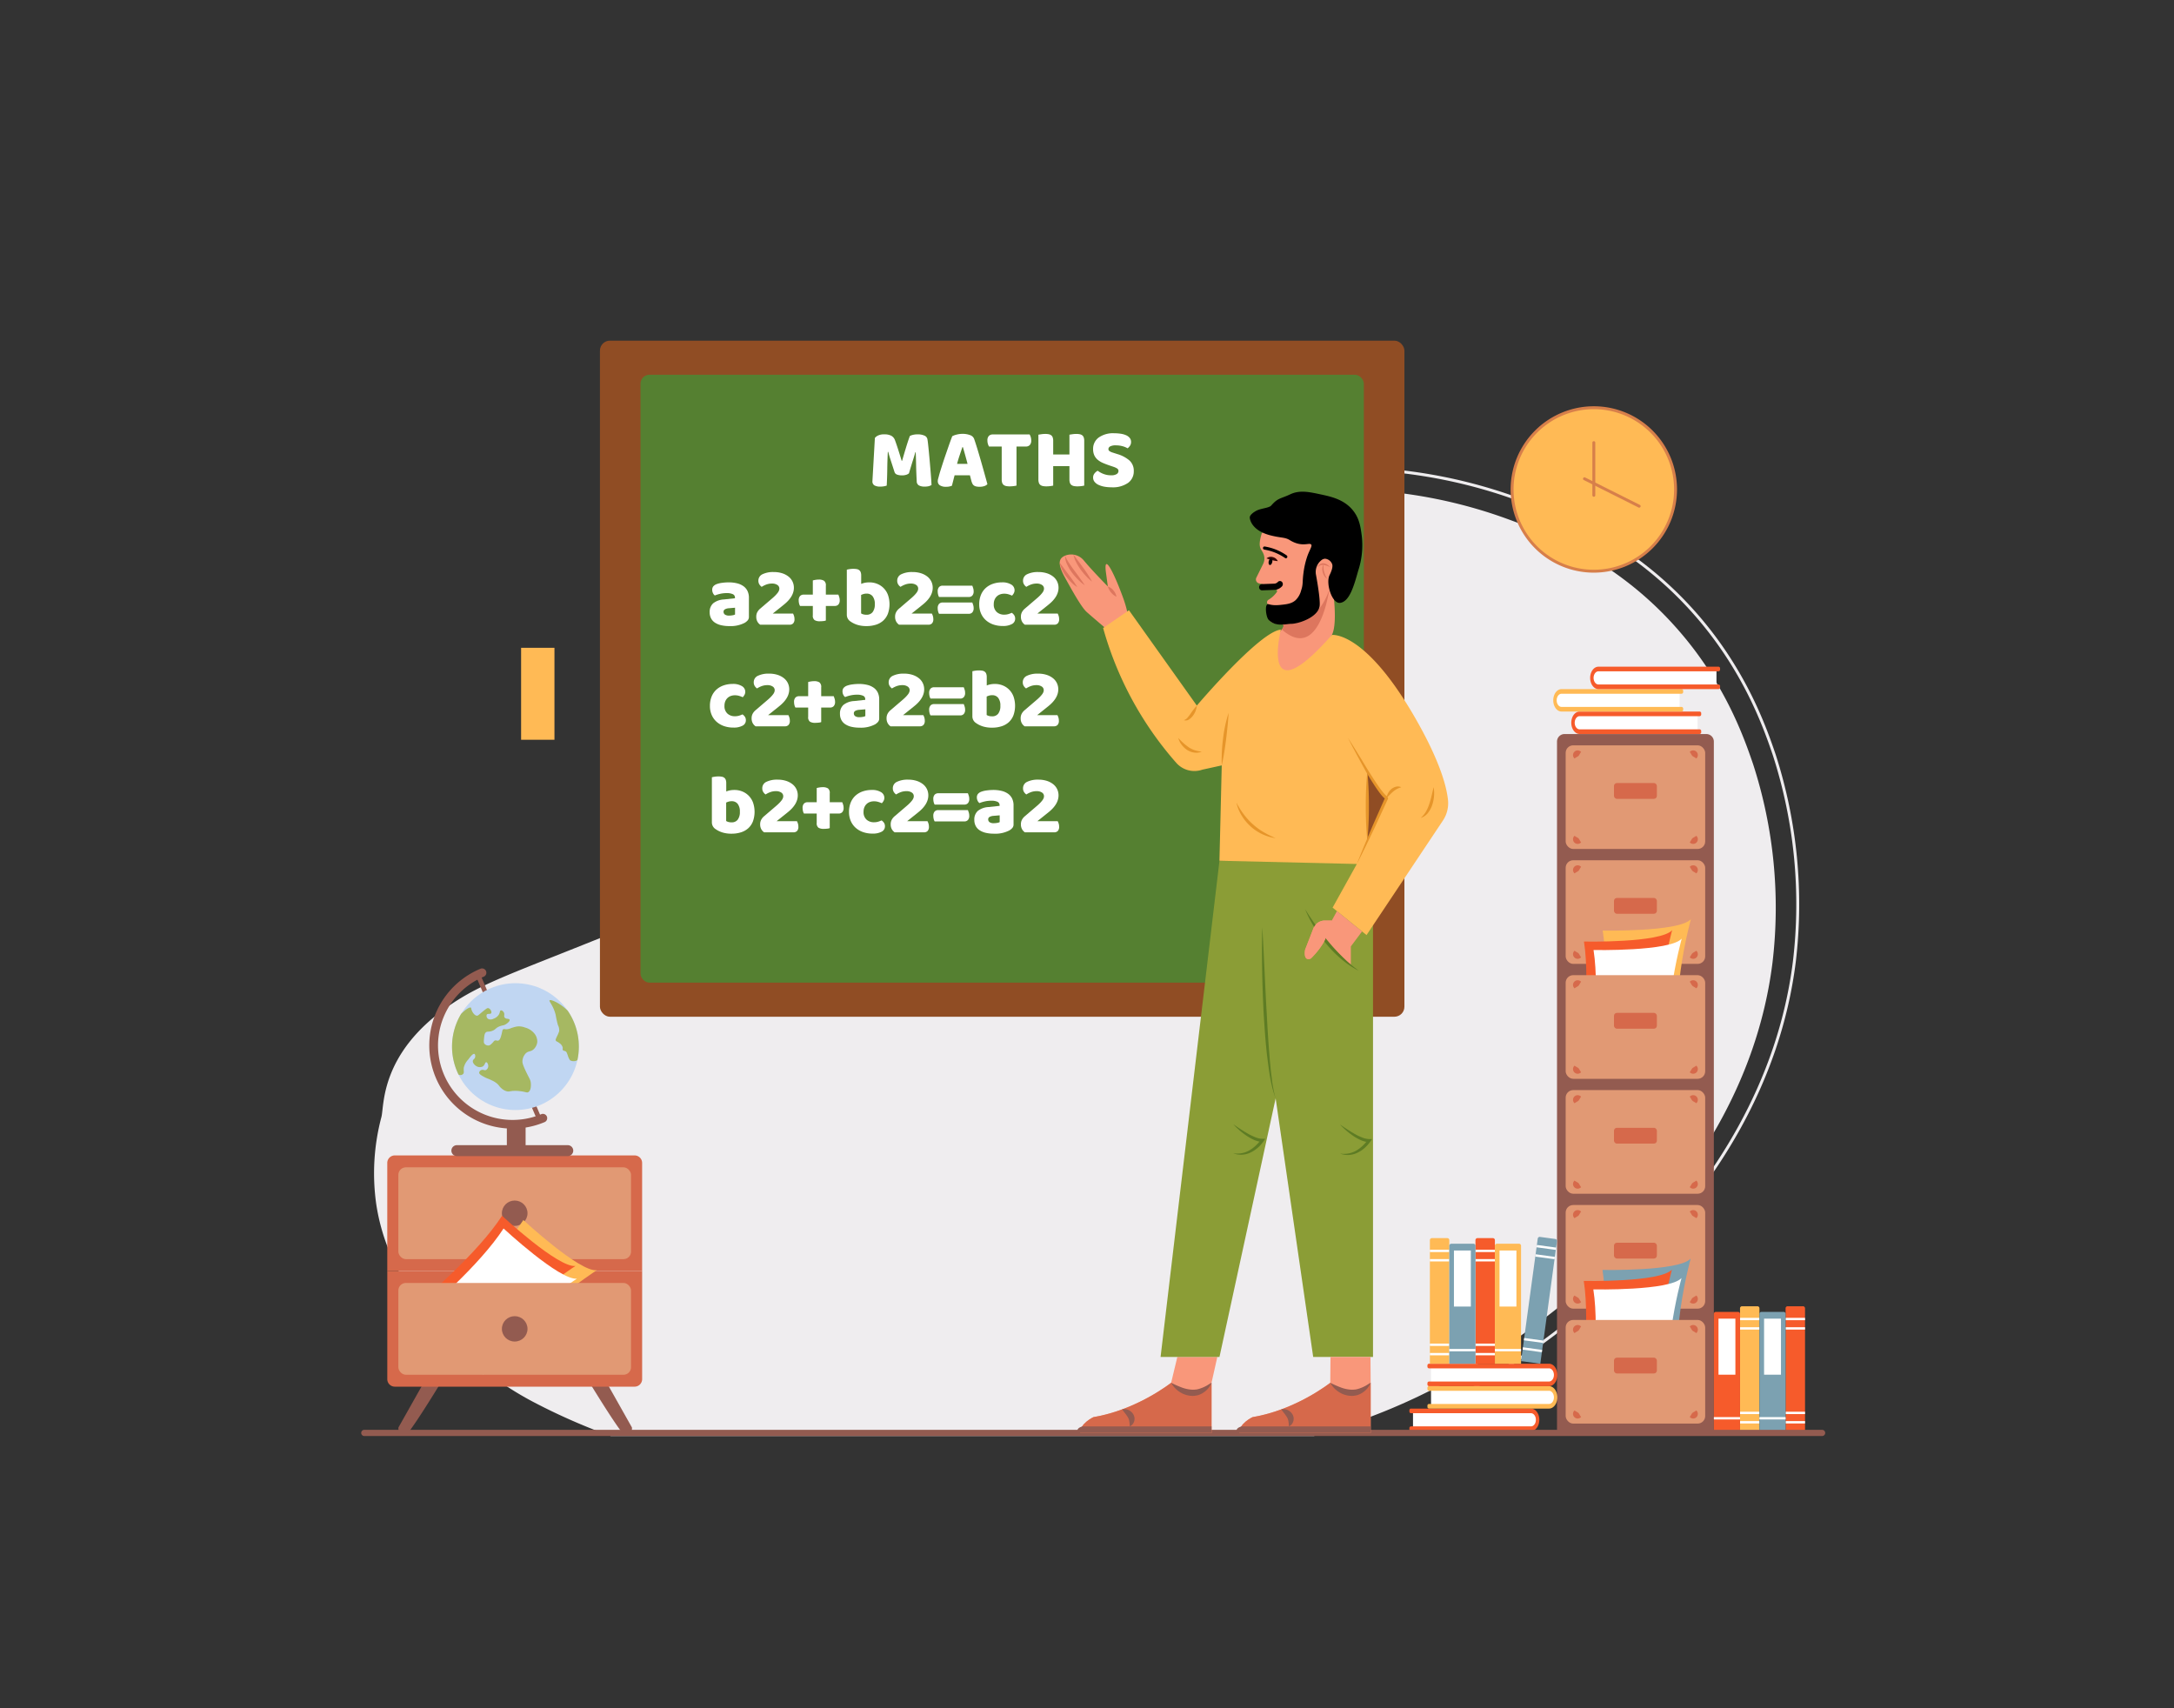 <svg id="Layer_1" data-name="Layer 1" xmlns="http://www.w3.org/2000/svg" viewBox="0 0 700 550"><rect x="0" y="0" width="700" height="550" fill="#333333" stroke="none"/><title>man teaching in a class</title><path d="M423.075,462.351c15.255-4.769,28.942-9.641,45.408-18.888,16.982-9.538,92.422-54.928,102.232-133.484a149.842,149.842,0,0,0-6.252-63.987c-3.032-8.89-9.322-26.746-25.197-44.404-19.433-21.629-41.606-30.013-54.608-34.753a157.567,157.567,0,0,0-61.227-9.097c-11.791.385-32.604,1.249-56.261,11.584-15.433,6.74-25.028,14.429-39.166,25.919-22.399,18.222-25.347,25.807-64.531,63.433-10.758,10.326-19.602,18.466-33.101,26.483-9.36,5.558-16.926,8.665-30.886,14.335-34.312,13.941-44.081,16.763-55.309,24.612-21.836,15.274-20.421,31.931-21.36,35.517a70.527,70.527,0,0,0-1.662,28.135c2.863,18.841,13.011,31.158,19.311,38.612A106.173,106.173,0,0,0,171.353,451.189a197.374,197.374,0,0,0,25.309,11.162Z" fill="#efedef"/><path d="M471.507,449.034l-.459-.818c22.437-12.604,96.409-59.855,106.248-138.691a156.164,156.164,0,0,0-6.49-66.438c-2.796-8.198-9.344-27.397-26.143-46.09-20.582-22.901-44.073-31.467-56.693-36.068a163.435,163.435,0,0,0-63.599-9.453c-11.664.38-33.374,1.085-58.433,12.026l-.375-.859c25.224-11.015,47.886-11.751,58.776-12.104a164.205,164.205,0,0,1,63.952,9.508c12.696,4.631,36.33,13.248,57.068,36.324,16.929,18.835,23.52,38.161,26.334,46.414a157.16,157.16,0,0,1,6.533,66.857C568.334,388.913,494.041,436.376,471.507,449.034Z" fill="#efedef"/><path d="M501.337,238.759V462.126H551.836V238.759a2.423,2.423,0,0,0-2.423-2.423H503.76A2.423,2.423,0,0,0,501.337,238.759Z" fill="#935b50"/><rect x="504.124" y="276.972" width="44.925" height="33.367" rx="2.423" fill="#e19974"/><rect x="504.124" y="239.971" width="44.925" height="33.367" rx="2.423" fill="#e19974"/><path d="M546.195,269.103a1.497,1.497,0,1,1-2.115,2.115c.533-.766.599-1.058.832-1.283C545.14,269.704,545.434,269.636,546.195,269.103Z" fill="#d6694b"/><path d="M544.08,242.09a1.497,1.497,0,1,1,2.115,2.115c-.766-.533-1.058-.598-1.283-.832C544.681,243.146,544.613,242.852,544.08,242.09Z" fill="#d6694b"/><path d="M506.978,244.206a1.497,1.497,0,1,1,2.115-2.115c-.533.766-.599,1.058-.832,1.283C508.033,243.604,507.739,243.673,506.978,244.206Z" fill="#d6694b"/><path d="M509.093,271.218a1.497,1.497,0,1,1-2.115-2.115c.766.533,1.058.599,1.283.832C508.492,270.162,508.56,270.457,509.093,271.218Z" fill="#d6694b"/><path d="M546.195,306.104a1.497,1.497,0,1,1-2.115,2.115c.533-.766.599-1.058.832-1.283C545.14,306.706,545.434,306.638,546.195,306.104Z" fill="#d6694b"/><path d="M544.08,279.092a1.497,1.497,0,1,1,2.115,2.115c-.766-.533-1.058-.599-1.283-.832C544.681,280.148,544.613,279.853,544.08,279.092Z" fill="#d6694b"/><path d="M506.978,281.207a1.497,1.497,0,1,1,2.115-2.115c-.533.766-.599,1.058-.832,1.283C508.033,280.606,507.739,280.674,506.978,281.207Z" fill="#d6694b"/><path d="M509.093,308.22a1.497,1.497,0,1,1-2.115-2.115c.766.533,1.058.599,1.283.832C508.492,307.164,508.56,307.458,509.093,308.22Z" fill="#d6694b"/><rect x="504.124" y="350.976" width="44.925" height="33.367" rx="2.423" fill="#e19974"/><rect x="504.124" y="387.977" width="44.925" height="33.367" rx="2.423" fill="#e19974"/><rect x="519.681" y="252.111" width="13.812" height="5.089" rx="0.939" fill="#d6694b"/><rect x="519.681" y="363.115" width="13.812" height="5.089" rx="0.939" fill="#d6694b"/><rect x="519.681" y="400.117" width="13.812" height="5.089" rx="0.939" fill="#d6694b"/><rect x="519.681" y="289.112" width="13.812" height="5.089" rx="0.939" fill="#d6694b"/><path d="M546.195,380.107a1.497,1.497,0,1,1-2.115,2.115c.533-.766.599-1.058.832-1.283C545.14,380.709,545.434,380.641,546.195,380.107Z" fill="#d6694b"/><path d="M544.08,353.095a1.497,1.497,0,1,1,2.115,2.115c-.766-.533-1.058-.599-1.283-.832C544.681,354.151,544.613,353.856,544.08,353.095Z" fill="#d6694b"/><path d="M506.978,355.21a1.497,1.497,0,1,1,2.115-2.115c-.533.766-.599,1.058-.832,1.283C508.033,354.609,507.739,354.677,506.978,355.21Z" fill="#d6694b"/><path d="M509.093,382.223a1.497,1.497,0,1,1-2.115-2.115c.766.533,1.058.599,1.283.832C508.492,381.167,508.56,381.461,509.093,382.223Z" fill="#d6694b"/><path d="M546.195,417.109a1.497,1.497,0,1,1-2.115,2.115c.533-.766.599-1.058.832-1.283C545.14,417.71,545.434,417.642,546.195,417.109Z" fill="#d6694b"/><path d="M544.08,390.096a1.497,1.497,0,1,1,2.115,2.115c-.766-.533-1.058-.599-1.283-.832C544.681,391.152,544.613,390.858,544.08,390.096Z" fill="#d6694b"/><path d="M506.978,392.212a1.497,1.497,0,1,1,2.115-2.115c-.533.766-.599,1.058-.832,1.283C508.033,391.611,507.739,391.679,506.978,392.212Z" fill="#d6694b"/><path d="M509.093,419.224a1.497,1.497,0,1,1-2.115-2.115c.766.533,1.058.599,1.283.832C508.492,418.169,508.56,418.463,509.093,419.224Z" fill="#d6694b"/><path d="M515.988,408.879s24.65.5,28.394-3.665c0,0-8.072,28.921-1.978,43.11l-27.416-2.895S518.194,423.031,515.988,408.879Z" fill="#7ca1b1"/><path d="M509.952,412.422s24.65.5,28.394-3.665c0,0-8.072,28.921-1.978,43.11l-27.416-2.895S512.159,426.574,509.952,412.422Z" fill="#f65b2b"/><path d="M513.036,415.145s24.65.5,28.394-3.665c0,0-8.072,28.921-1.978,43.11l-27.416-2.895S515.242,429.296,513.036,415.145Z" fill="#fff"/><path d="M516.054,299.608s24.65.5,28.394-3.665c0,0-8.072,28.921-1.978,43.11l-27.416-2.895S518.26,313.759,516.054,299.608Z" fill="#ffba55"/><path d="M510.018,303.151s24.65.5,28.394-3.665c0,0-8.072,28.921-1.978,43.11L509.018,339.7S512.224,317.302,510.018,303.151Z" fill="#f65b2b"/><path d="M513.101,305.873s24.65.5,28.394-3.665c0,0-8.072,28.921-1.978,43.11l-27.416-2.895S515.307,320.025,513.101,305.873Z" fill="#fff"/><rect x="504.124" y="424.979" width="44.925" height="33.367" rx="2.423" fill="#e19974"/><rect x="519.681" y="437.119" width="13.812" height="5.089" rx="0.939" fill="#d6694b"/><path d="M546.195,454.111a1.497,1.497,0,1,1-2.115,2.115c.533-.766.599-1.058.832-1.283C545.14,454.712,545.434,454.644,546.195,454.111Z" fill="#d6694b"/><path d="M544.08,427.098a1.497,1.497,0,1,1,2.115,2.115c-.766-.533-1.058-.599-1.283-.832C544.681,428.154,544.613,427.859,544.08,427.098Z" fill="#d6694b"/><path d="M506.978,429.213a1.497,1.497,0,1,1,2.115-2.115c-.533.766-.599,1.058-.832,1.283C508.033,428.612,507.739,428.68,506.978,429.213Z" fill="#d6694b"/><path d="M509.093,456.226a1.497,1.497,0,1,1-2.115-2.115c.766.533,1.058.599,1.283.832C508.492,455.17,508.56,455.465,509.093,456.226Z" fill="#d6694b"/><rect x="504.124" y="313.974" width="44.925" height="33.367" rx="2.423" fill="#e19974"/><rect x="519.681" y="326.114" width="13.812" height="5.089" rx="0.939" fill="#d6694b"/><path d="M546.195,343.106a1.497,1.497,0,1,1-2.115,2.115c.533-.766.599-1.058.832-1.283C545.14,343.707,545.434,343.639,546.195,343.106Z" fill="#d6694b"/><path d="M544.08,316.093a1.497,1.497,0,1,1,2.115,2.115c-.766-.533-1.058-.599-1.283-.832C544.681,317.149,544.613,316.855,544.08,316.093Z" fill="#d6694b"/><path d="M506.978,318.209a1.497,1.497,0,1,1,2.115-2.115c-.533.766-.599,1.058-.832,1.283C508.033,317.608,507.739,317.676,506.978,318.209Z" fill="#d6694b"/><path d="M509.093,345.221a1.497,1.497,0,1,1-2.115-2.115c.766.533,1.058.599,1.283.832C508.492,344.165,508.56,344.46,509.093,345.221Z" fill="#d6694b"/><rect x="193.173" y="109.678" width="259.028" height="217.674" rx="3.214" fill="#904d24"/><rect x="206.234" y="120.654" width="232.906" height="195.722" rx="2.89" fill="#558031"/><path d="M234.606,187.502a11.166,11.166,0,0,1,2.682.3,6,6,0,0,1,2.069.912,4.114,4.114,0,0,1,1.32,1.551,4.97,4.97,0,0,1,.463,2.22v6.098a1.691,1.691,0,0,1-.395,1.157,3.971,3.971,0,0,1-.939.776,9.732,9.732,0,0,1-4.982,1.062,11.375,11.375,0,0,1-2.6-.272,6.134,6.134,0,0,1-1.988-.817,3.736,3.736,0,0,1-1.279-1.388,4.112,4.112,0,0,1-.449-1.96,3.687,3.687,0,0,1,1.116-2.886,6.022,6.022,0,0,1,3.458-1.252l3.566-.381v-.191a1.167,1.167,0,0,0-.694-1.129,4.681,4.681,0,0,0-2.001-.34,9.281,9.281,0,0,0-2.015.217,10.812,10.812,0,0,0-1.769.545,1.886,1.886,0,0,1-.599-.748,2.372,2.372,0,0,1-.245-1.049,1.747,1.747,0,0,1,.34-1.129,2.635,2.635,0,0,1,1.048-.721,8.16,8.16,0,0,1,1.865-.435A16.187,16.187,0,0,1,234.606,187.502Zm.218,10.7a6.137,6.137,0,0,0,1.021-.095,2.485,2.485,0,0,0,.831-.259V195.669l-1.961.163a3.018,3.018,0,0,0-1.252.327.88.88,0,0,0-.49.817,1.084,1.084,0,0,0,.422.885A2.312,2.312,0,0,0,234.823,198.201Z" fill="#fff"/><path d="M249.116,184.18a8.783,8.783,0,0,1,2.75.395,6.411,6.411,0,0,1,2.042,1.075,4.531,4.531,0,0,1,1.28,1.606,4.613,4.613,0,0,1,.435,1.988q0,2.859-3.239,5.445l-3.567,2.858h6.534a4.514,4.514,0,0,1,.313.763,3.264,3.264,0,0,1,.15,1.007,1.896,1.896,0,0,1-.435,1.403,1.574,1.574,0,0,1-1.144.422h-9.447a2.899,2.899,0,0,1-.939-1.048,3.173,3.173,0,0,1-.34-1.511,3.007,3.007,0,0,1,.381-1.566,3.885,3.885,0,0,1,.844-1.021l3.757-3.212q.708-.598,1.171-1.075a9.12,9.12,0,0,0,.749-.857,2.93,2.93,0,0,0,.408-.708,1.775,1.775,0,0,0,.123-.626,1.362,1.362,0,0,0-.667-1.198,2.957,2.957,0,0,0-1.647-.435,5.25,5.25,0,0,0-1.946.34,7.769,7.769,0,0,0-1.429.722,2.711,2.711,0,0,1-.762-.817,2.146,2.146,0,0,1-.299-1.143,2.246,2.246,0,0,1,1.334-2.109A7.829,7.829,0,0,1,249.116,184.18Z" fill="#fff"/><path d="M265.913,199.78a2.697,2.697,0,0,1-.803.177,9.693,9.693,0,0,1-1.13.068,3.153,3.153,0,0,1-1.688-.367,1.749,1.749,0,0,1-.572-1.566V195.097h-4.111a2.681,2.681,0,0,1-.313-.789,4.025,4.025,0,0,1-.122-.98,1.996,1.996,0,0,1,.435-1.429,1.557,1.557,0,0,1,1.171-.449h2.94v-4.574a7.833,7.833,0,0,1,.831-.177,6.566,6.566,0,0,1,1.102-.095,3.072,3.072,0,0,1,1.674.381,1.802,1.802,0,0,1,.585,1.606v2.858h4.029q.135.327.286.803a3.31,3.31,0,0,1,.15.994,1.954,1.954,0,0,1-.435,1.403,1.524,1.524,0,0,1-1.144.448h-2.886Z" fill="#fff"/><path d="M272.664,183.418a7.387,7.387,0,0,1,.871-.177,7.808,7.808,0,0,1,1.225-.095,6.443,6.443,0,0,1,1.075.082,1.829,1.829,0,0,1,.803.326,1.477,1.477,0,0,1,.49.667,3.102,3.102,0,0,1,.164,1.103v2.668a6.595,6.595,0,0,1,1.293-.381,7.736,7.736,0,0,1,1.348-.109,6.69,6.69,0,0,1,2.478.463,6.148,6.148,0,0,1,2.069,1.348,6.265,6.265,0,0,1,1.416,2.192,9.172,9.172,0,0,1-.014,6.111,5.886,5.886,0,0,1-1.484,2.192,6.292,6.292,0,0,1-2.328,1.32,9.724,9.724,0,0,1-3.035.449,9.617,9.617,0,0,1-3.049-.422,8.002,8.002,0,0,1-2.124-1.048,2.562,2.562,0,0,1-1.198-2.178Zm6.371,14.511a2.362,2.362,0,0,0,1.946-.858,3.974,3.974,0,0,0,.694-2.545,3.918,3.918,0,0,0-.708-2.56,2.361,2.361,0,0,0-1.906-.843,3.567,3.567,0,0,0-.939.109,5.437,5.437,0,0,0-.858.326v5.935a2.804,2.804,0,0,0,.722.313A3.821,3.821,0,0,0,279.035,197.929Z" fill="#fff"/><path d="M293.817,184.18a8.783,8.783,0,0,1,2.75.395,6.411,6.411,0,0,1,2.042,1.075,4.531,4.531,0,0,1,1.28,1.606,4.613,4.613,0,0,1,.435,1.988q0,2.859-3.239,5.445l-3.567,2.858h6.534a4.514,4.514,0,0,1,.313.763,3.264,3.264,0,0,1,.15,1.007,1.896,1.896,0,0,1-.435,1.403,1.574,1.574,0,0,1-1.144.422h-9.447a2.899,2.899,0,0,1-.939-1.048,3.173,3.173,0,0,1-.34-1.511,3.007,3.007,0,0,1,.381-1.566,3.885,3.885,0,0,1,.844-1.021l3.757-3.212q.708-.598,1.171-1.075a9.12,9.12,0,0,0,.749-.857,2.93,2.93,0,0,0,.408-.708,1.775,1.775,0,0,0,.123-.626,1.362,1.362,0,0,0-.667-1.198,2.957,2.957,0,0,0-1.647-.435,5.25,5.25,0,0,0-1.946.34,7.769,7.769,0,0,0-1.429.722,2.711,2.711,0,0,1-.762-.817,2.146,2.146,0,0,1-.299-1.143,2.246,2.246,0,0,1,1.334-2.109A7.829,7.829,0,0,1,293.817,184.18Z" fill="#fff"/><path d="M302.366,192.212a2.689,2.689,0,0,1-.313-.789,4.038,4.038,0,0,1-.122-.981,1.996,1.996,0,0,1,.435-1.429,1.557,1.557,0,0,1,1.171-.449H313.065q.136.327.286.803a3.299,3.299,0,0,1,.15.994,1.953,1.953,0,0,1-.435,1.403,1.523,1.523,0,0,1-1.144.449Zm0,5.417a2.679,2.679,0,0,1-.313-.789,4.031,4.031,0,0,1-.122-.98,1.994,1.994,0,0,1,.435-1.429,1.554,1.554,0,0,1,1.171-.449H313.065q.136.327.286.803a3.295,3.295,0,0,1,.15.994,1.951,1.951,0,0,1-.435,1.402,1.52,1.52,0,0,1-1.144.449Z" fill="#fff"/><path d="M323.329,191.15a3.839,3.839,0,0,0-1.293.217,3.006,3.006,0,0,0-1.062.64,3.132,3.132,0,0,0-.722,1.048,3.667,3.667,0,0,0-.272,1.47,3.182,3.182,0,0,0,.966,2.532,3.457,3.457,0,0,0,2.355.843,4.679,4.679,0,0,0,1.416-.191,8.577,8.577,0,0,0,1.062-.408,2.82,2.82,0,0,1,.817.831,2.037,2.037,0,0,1,.272,1.075,1.904,1.904,0,0,1-1.062,1.728,5.904,5.904,0,0,1-2.94.612,9.06,9.06,0,0,1-3.104-.503,7.009,7.009,0,0,1-2.382-1.415,6.257,6.257,0,0,1-1.538-2.192,7.149,7.149,0,0,1-.545-2.831,7.833,7.833,0,0,1,.585-3.145,6.08,6.08,0,0,1,1.593-2.219,6.74,6.74,0,0,1,2.328-1.307,8.867,8.867,0,0,1,2.79-.435,5.437,5.437,0,0,1,3.022.708,2.121,2.121,0,0,1,1.062,1.824,1.982,1.982,0,0,1-.245.966,3.373,3.373,0,0,1-.572.777,8.831,8.831,0,0,0-1.116-.423A4.737,4.737,0,0,0,323.329,191.15Z" fill="#fff"/><path d="M334.327,184.18a8.783,8.783,0,0,1,2.75.395,6.411,6.411,0,0,1,2.042,1.075,4.531,4.531,0,0,1,1.28,1.606,4.613,4.613,0,0,1,.435,1.988q0,2.859-3.239,5.445l-3.567,2.858h6.534a4.515,4.515,0,0,1,.313.763,3.264,3.264,0,0,1,.15,1.007,1.896,1.896,0,0,1-.435,1.403,1.574,1.574,0,0,1-1.144.422h-9.447a2.899,2.899,0,0,1-.939-1.048,3.173,3.173,0,0,1-.34-1.511,3.007,3.007,0,0,1,.381-1.566,3.885,3.885,0,0,1,.844-1.021l3.757-3.212q.708-.598,1.171-1.075a9.12,9.12,0,0,0,.749-.857,2.93,2.93,0,0,0,.408-.708,1.775,1.775,0,0,0,.123-.626,1.362,1.362,0,0,0-.667-1.198,2.957,2.957,0,0,0-1.647-.435,5.25,5.25,0,0,0-1.946.34,7.769,7.769,0,0,0-1.429.722,2.711,2.711,0,0,1-.762-.817,2.146,2.146,0,0,1-.299-1.143,2.246,2.246,0,0,1,1.334-2.109A7.829,7.829,0,0,1,334.327,184.18Z" fill="#fff"/><path d="M236.62,223.857a3.839,3.839,0,0,0-1.293.217,3.006,3.006,0,0,0-1.062.64,3.132,3.132,0,0,0-.721,1.048,3.667,3.667,0,0,0-.272,1.47,3.182,3.182,0,0,0,.966,2.532,3.457,3.457,0,0,0,2.355.843,4.679,4.679,0,0,0,1.416-.191,8.578,8.578,0,0,0,1.062-.408,2.82,2.82,0,0,1,.817.831,2.037,2.037,0,0,1,.272,1.075,1.904,1.904,0,0,1-1.062,1.728,5.904,5.904,0,0,1-2.94.612,9.06,9.06,0,0,1-3.104-.503,7.009,7.009,0,0,1-2.382-1.415,6.256,6.256,0,0,1-1.538-2.192,7.149,7.149,0,0,1-.545-2.831,7.833,7.833,0,0,1,.585-3.145,6.08,6.08,0,0,1,1.593-2.219,6.74,6.74,0,0,1,2.328-1.307,8.867,8.867,0,0,1,2.79-.435,5.437,5.437,0,0,1,3.022.708,2.121,2.121,0,0,1,1.062,1.824,1.982,1.982,0,0,1-.245.966,3.372,3.372,0,0,1-.572.777,8.83,8.83,0,0,0-1.116-.423A4.737,4.737,0,0,0,236.62,223.857Z" fill="#fff"/><path d="M247.619,216.887a8.783,8.783,0,0,1,2.75.395,6.411,6.411,0,0,1,2.042,1.075A4.531,4.531,0,0,1,253.69,219.963a4.613,4.613,0,0,1,.435,1.988q0,2.859-3.239,5.445l-3.567,2.858h6.534a4.514,4.514,0,0,1,.313.763,3.264,3.264,0,0,1,.15,1.007,1.896,1.896,0,0,1-.435,1.403,1.574,1.574,0,0,1-1.144.422h-9.447a2.899,2.899,0,0,1-.939-1.048,3.173,3.173,0,0,1-.34-1.511,3.007,3.007,0,0,1,.381-1.566,3.885,3.885,0,0,1,.844-1.021l3.757-3.212q.708-.598,1.171-1.075a9.119,9.119,0,0,0,.749-.857,2.93,2.93,0,0,0,.408-.708,1.775,1.775,0,0,0,.123-.626,1.362,1.362,0,0,0-.667-1.198,2.957,2.957,0,0,0-1.647-.435,5.25,5.25,0,0,0-1.946.34,7.769,7.769,0,0,0-1.429.722,2.711,2.711,0,0,1-.762-.817,2.146,2.146,0,0,1-.299-1.143,2.246,2.246,0,0,1,1.334-2.109A7.829,7.829,0,0,1,247.619,216.887Z" fill="#fff"/><path d="M264.416,232.486a2.697,2.697,0,0,1-.803.177,9.693,9.693,0,0,1-1.13.068,3.153,3.153,0,0,1-1.688-.367,1.749,1.749,0,0,1-.572-1.566V227.804h-4.111a2.68,2.68,0,0,1-.313-.789,4.025,4.025,0,0,1-.122-.98,1.996,1.996,0,0,1,.435-1.429,1.557,1.557,0,0,1,1.171-.449h2.94V219.582a7.833,7.833,0,0,1,.831-.177,6.566,6.566,0,0,1,1.102-.095,3.072,3.072,0,0,1,1.674.381,1.802,1.802,0,0,1,.585,1.606v2.858h4.029q.135.327.286.803a3.309,3.309,0,0,1,.15.994,1.954,1.954,0,0,1-.435,1.403,1.524,1.524,0,0,1-1.144.448h-2.886Z" fill="#fff"/><path d="M276.558,220.208a11.166,11.166,0,0,1,2.682.3,6,6,0,0,1,2.069.912,4.114,4.114,0,0,1,1.32,1.551,4.97,4.97,0,0,1,.463,2.219v6.098a1.691,1.691,0,0,1-.395,1.157,3.971,3.971,0,0,1-.939.776,9.732,9.732,0,0,1-4.982,1.062,11.375,11.375,0,0,1-2.6-.272,6.134,6.134,0,0,1-1.988-.817,3.736,3.736,0,0,1-1.279-1.388,4.112,4.112,0,0,1-.449-1.96,3.687,3.687,0,0,1,1.116-2.886,6.022,6.022,0,0,1,3.458-1.252l3.566-.381v-.191a1.167,1.167,0,0,0-.694-1.129,4.681,4.681,0,0,0-2.001-.34,9.281,9.281,0,0,0-2.015.217,10.811,10.811,0,0,0-1.769.545,1.886,1.886,0,0,1-.599-.748,2.372,2.372,0,0,1-.245-1.049,1.747,1.747,0,0,1,.34-1.129,2.635,2.635,0,0,1,1.048-.721,8.16,8.16,0,0,1,1.865-.435A16.187,16.187,0,0,1,276.558,220.208Zm.218,10.7a6.137,6.137,0,0,0,1.021-.095,2.485,2.485,0,0,0,.831-.259v-2.178l-1.961.163a3.018,3.018,0,0,0-1.252.327.88.88,0,0,0-.49.817,1.084,1.084,0,0,0,.422.885A2.312,2.312,0,0,0,276.776,230.908Z" fill="#fff"/><path d="M291.068,216.887a8.783,8.783,0,0,1,2.75.395,6.411,6.411,0,0,1,2.042,1.075,4.531,4.531,0,0,1,1.28,1.606,4.613,4.613,0,0,1,.435,1.988q0,2.859-3.239,5.445l-3.567,2.858h6.534a4.514,4.514,0,0,1,.313.763,3.264,3.264,0,0,1,.15,1.007,1.896,1.896,0,0,1-.435,1.403,1.574,1.574,0,0,1-1.144.422h-9.447a2.899,2.899,0,0,1-.939-1.048,3.173,3.173,0,0,1-.34-1.511,3.007,3.007,0,0,1,.381-1.566,3.885,3.885,0,0,1,.844-1.021l3.757-3.212q.708-.598,1.171-1.075a9.119,9.119,0,0,0,.749-.857,2.93,2.93,0,0,0,.408-.708,1.774,1.774,0,0,0,.123-.626,1.362,1.362,0,0,0-.667-1.198,2.957,2.957,0,0,0-1.647-.435,5.25,5.25,0,0,0-1.946.34,7.769,7.769,0,0,0-1.429.722,2.711,2.711,0,0,1-.762-.817,2.146,2.146,0,0,1-.299-1.143,2.246,2.246,0,0,1,1.334-2.109A7.829,7.829,0,0,1,291.068,216.887Z" fill="#fff"/><path d="M299.616,224.919a2.689,2.689,0,0,1-.313-.789,4.038,4.038,0,0,1-.122-.981,1.996,1.996,0,0,1,.435-1.429,1.557,1.557,0,0,1,1.171-.449h9.528q.136.327.286.803a3.299,3.299,0,0,1,.15.994,1.953,1.953,0,0,1-.435,1.403,1.524,1.524,0,0,1-1.144.449Zm0,5.417a2.679,2.679,0,0,1-.313-.789,4.031,4.031,0,0,1-.122-.98,1.994,1.994,0,0,1,.435-1.429,1.554,1.554,0,0,1,1.171-.449h9.528q.136.327.286.803a3.295,3.295,0,0,1,.15.994,1.951,1.951,0,0,1-.435,1.402,1.52,1.52,0,0,1-1.144.449Z" fill="#fff"/><path d="M313.092,216.125a7.387,7.387,0,0,1,.871-.177,7.808,7.808,0,0,1,1.225-.095,6.443,6.443,0,0,1,1.075.082,1.829,1.829,0,0,1,.803.326,1.477,1.477,0,0,1,.49.667,3.103,3.103,0,0,1,.164,1.103v2.668a6.596,6.596,0,0,1,1.293-.381,7.736,7.736,0,0,1,1.348-.109,6.69,6.69,0,0,1,2.478.463,6.148,6.148,0,0,1,2.069,1.348,6.265,6.265,0,0,1,1.416,2.192A9.172,9.172,0,0,1,326.31,230.322a5.887,5.887,0,0,1-1.484,2.192,6.292,6.292,0,0,1-2.328,1.32,9.724,9.724,0,0,1-3.035.449,9.617,9.617,0,0,1-3.049-.422,8.002,8.002,0,0,1-2.124-1.048,2.562,2.562,0,0,1-1.198-2.178Zm6.371,14.511a2.362,2.362,0,0,0,1.946-.858,3.974,3.974,0,0,0,.694-2.545,3.918,3.918,0,0,0-.708-2.56,2.361,2.361,0,0,0-1.906-.843,3.567,3.567,0,0,0-.939.109,5.437,5.437,0,0,0-.858.326V230.2a2.804,2.804,0,0,0,.721.313A3.821,3.821,0,0,0,319.463,230.636Z" fill="#fff"/><path d="M334.246,216.887a8.783,8.783,0,0,1,2.75.395,6.411,6.411,0,0,1,2.042,1.075,4.531,4.531,0,0,1,1.28,1.606,4.613,4.613,0,0,1,.435,1.988q0,2.859-3.239,5.445l-3.567,2.858H340.48a4.514,4.514,0,0,1,.313.763,3.264,3.264,0,0,1,.15,1.007,1.896,1.896,0,0,1-.435,1.403,1.574,1.574,0,0,1-1.144.422H329.917a2.899,2.899,0,0,1-.939-1.048,3.173,3.173,0,0,1-.34-1.511,3.007,3.007,0,0,1,.381-1.566,3.885,3.885,0,0,1,.844-1.021l3.757-3.212q.708-.598,1.171-1.075a9.119,9.119,0,0,0,.749-.857,2.93,2.93,0,0,0,.408-.708,1.775,1.775,0,0,0,.123-.626,1.362,1.362,0,0,0-.667-1.198,2.957,2.957,0,0,0-1.647-.435,5.25,5.25,0,0,0-1.946.34,7.769,7.769,0,0,0-1.429.722,2.711,2.711,0,0,1-.762-.817,2.146,2.146,0,0,1-.299-1.143,2.246,2.246,0,0,1,1.334-2.109A7.829,7.829,0,0,1,334.246,216.887Z" fill="#fff"/><path d="M229.215,250.259a7.387,7.387,0,0,1,.871-.177,7.808,7.808,0,0,1,1.225-.095,6.443,6.443,0,0,1,1.075.082,1.829,1.829,0,0,1,.803.326,1.477,1.477,0,0,1,.49.667,3.103,3.103,0,0,1,.164,1.103v2.668a6.596,6.596,0,0,1,1.293-.381,7.736,7.736,0,0,1,1.348-.109,6.69,6.69,0,0,1,2.478.463,6.148,6.148,0,0,1,2.069,1.348,6.265,6.265,0,0,1,1.416,2.192,9.172,9.172,0,0,1-.014,6.111,5.886,5.886,0,0,1-1.484,2.192,6.292,6.292,0,0,1-2.328,1.32,9.724,9.724,0,0,1-3.035.449,9.617,9.617,0,0,1-3.049-.422,8.002,8.002,0,0,1-2.124-1.048,2.562,2.562,0,0,1-1.198-2.178Zm6.371,14.511a2.362,2.362,0,0,0,1.946-.858,3.974,3.974,0,0,0,.694-2.545,3.918,3.918,0,0,0-.708-2.56,2.361,2.361,0,0,0-1.906-.843,3.567,3.567,0,0,0-.939.109,5.437,5.437,0,0,0-.858.326v5.935a2.804,2.804,0,0,0,.721.313A3.821,3.821,0,0,0,235.586,264.77Z" fill="#fff"/><path d="M250.368,251.021a8.783,8.783,0,0,1,2.75.395,6.411,6.411,0,0,1,2.042,1.075,4.531,4.531,0,0,1,1.28,1.606,4.613,4.613,0,0,1,.435,1.988q0,2.859-3.239,5.445l-3.567,2.858h6.534a4.514,4.514,0,0,1,.313.763,3.264,3.264,0,0,1,.15,1.007,1.896,1.896,0,0,1-.435,1.403,1.574,1.574,0,0,1-1.144.422h-9.447a2.899,2.899,0,0,1-.939-1.048,3.173,3.173,0,0,1-.34-1.511,3.007,3.007,0,0,1,.381-1.566,3.885,3.885,0,0,1,.844-1.021l3.757-3.212q.708-.598,1.171-1.075a9.12,9.12,0,0,0,.749-.857,2.931,2.931,0,0,0,.408-.708,1.775,1.775,0,0,0,.123-.626,1.362,1.362,0,0,0-.667-1.198,2.957,2.957,0,0,0-1.647-.435,5.25,5.25,0,0,0-1.946.34,7.769,7.769,0,0,0-1.429.722,2.711,2.711,0,0,1-.762-.817,2.146,2.146,0,0,1-.299-1.143,2.246,2.246,0,0,1,1.334-2.109A7.829,7.829,0,0,1,250.368,251.021Z" fill="#fff"/><path d="M267.166,266.621a2.697,2.697,0,0,1-.803.177,9.693,9.693,0,0,1-1.13.068,3.153,3.153,0,0,1-1.688-.367,1.749,1.749,0,0,1-.572-1.566v-2.995h-4.111a2.68,2.68,0,0,1-.313-.789,4.025,4.025,0,0,1-.122-.98,1.996,1.996,0,0,1,.435-1.429,1.557,1.557,0,0,1,1.171-.449h2.94v-4.574a7.833,7.833,0,0,1,.831-.177,6.566,6.566,0,0,1,1.102-.095,3.072,3.072,0,0,1,1.674.381,1.802,1.802,0,0,1,.585,1.606v2.858h4.029q.135.327.286.803a3.309,3.309,0,0,1,.15.994,1.954,1.954,0,0,1-.435,1.403,1.524,1.524,0,0,1-1.144.448h-2.886Z" fill="#fff"/><path d="M281.403,257.991a3.839,3.839,0,0,0-1.293.217,3.006,3.006,0,0,0-1.062.64,3.132,3.132,0,0,0-.722,1.048,3.667,3.667,0,0,0-.272,1.47,3.182,3.182,0,0,0,.966,2.532,3.457,3.457,0,0,0,2.355.843,4.679,4.679,0,0,0,1.416-.191,8.576,8.576,0,0,0,1.062-.408,2.82,2.82,0,0,1,.817.831,2.037,2.037,0,0,1,.272,1.075,1.904,1.904,0,0,1-1.062,1.728,5.904,5.904,0,0,1-2.94.612,9.06,9.06,0,0,1-3.104-.503,7.009,7.009,0,0,1-2.382-1.415,6.257,6.257,0,0,1-1.538-2.192,7.149,7.149,0,0,1-.545-2.831,7.833,7.833,0,0,1,.585-3.145,6.08,6.08,0,0,1,1.593-2.219,6.74,6.74,0,0,1,2.328-1.307,8.867,8.867,0,0,1,2.79-.435,5.437,5.437,0,0,1,3.022.708,2.121,2.121,0,0,1,1.062,1.824,1.982,1.982,0,0,1-.245.966,3.372,3.372,0,0,1-.572.777,8.831,8.831,0,0,0-1.116-.423A4.737,4.737,0,0,0,281.403,257.991Z" fill="#fff"/><path d="M292.402,251.021a8.783,8.783,0,0,1,2.75.395,6.411,6.411,0,0,1,2.042,1.075,4.531,4.531,0,0,1,1.28,1.606,4.613,4.613,0,0,1,.435,1.988q0,2.859-3.239,5.445l-3.567,2.858h6.534a4.515,4.515,0,0,1,.313.763,3.264,3.264,0,0,1,.15,1.007,1.896,1.896,0,0,1-.435,1.403,1.574,1.574,0,0,1-1.144.422h-9.447a2.899,2.899,0,0,1-.939-1.048,3.173,3.173,0,0,1-.34-1.511,3.007,3.007,0,0,1,.381-1.566,3.885,3.885,0,0,1,.844-1.021l3.757-3.212q.708-.598,1.171-1.075a9.12,9.12,0,0,0,.749-.857,2.93,2.93,0,0,0,.408-.708,1.775,1.775,0,0,0,.123-.626,1.362,1.362,0,0,0-.667-1.198,2.957,2.957,0,0,0-1.647-.435,5.25,5.25,0,0,0-1.946.34,7.769,7.769,0,0,0-1.429.722,2.711,2.711,0,0,1-.762-.817,2.146,2.146,0,0,1-.299-1.143,2.246,2.246,0,0,1,1.334-2.109A7.829,7.829,0,0,1,292.402,251.021Z" fill="#fff"/><path d="M300.95,259.053a2.689,2.689,0,0,1-.313-.789,4.038,4.038,0,0,1-.122-.981,1.996,1.996,0,0,1,.435-1.429,1.557,1.557,0,0,1,1.171-.449h9.528q.136.327.286.803a3.299,3.299,0,0,1,.15.994,1.953,1.953,0,0,1-.435,1.403,1.523,1.523,0,0,1-1.144.449Zm0,5.417a2.679,2.679,0,0,1-.313-.789,4.031,4.031,0,0,1-.122-.98,1.994,1.994,0,0,1,.435-1.429,1.554,1.554,0,0,1,1.171-.449h9.528q.136.327.286.803a3.295,3.295,0,0,1,.15.994,1.951,1.951,0,0,1-.435,1.402,1.52,1.52,0,0,1-1.144.449Z" fill="#fff"/><path d="M319.817,254.342a11.166,11.166,0,0,1,2.682.3,6,6,0,0,1,2.069.912,4.114,4.114,0,0,1,1.32,1.551,4.97,4.97,0,0,1,.463,2.22v6.098a1.691,1.691,0,0,1-.395,1.157,3.971,3.971,0,0,1-.939.776,9.732,9.732,0,0,1-4.982,1.062,11.375,11.375,0,0,1-2.6-.272,6.134,6.134,0,0,1-1.988-.817,3.736,3.736,0,0,1-1.279-1.388,4.112,4.112,0,0,1-.449-1.96,3.687,3.687,0,0,1,1.116-2.886,6.022,6.022,0,0,1,3.458-1.252l3.566-.381v-.191a1.167,1.167,0,0,0-.694-1.129,4.681,4.681,0,0,0-2.001-.34,9.281,9.281,0,0,0-2.015.217,10.812,10.812,0,0,0-1.769.545,1.886,1.886,0,0,1-.599-.748,2.372,2.372,0,0,1-.245-1.049,1.747,1.747,0,0,1,.34-1.129,2.635,2.635,0,0,1,1.048-.721,8.16,8.16,0,0,1,1.865-.435A16.187,16.187,0,0,1,319.817,254.342Zm.218,10.7a6.137,6.137,0,0,0,1.021-.095,2.485,2.485,0,0,0,.831-.259v-2.178l-1.961.163a3.018,3.018,0,0,0-1.252.327.88.88,0,0,0-.49.817,1.084,1.084,0,0,0,.422.885A2.312,2.312,0,0,0,320.035,265.042Z" fill="#fff"/><path d="M334.327,251.021a8.783,8.783,0,0,1,2.75.395,6.411,6.411,0,0,1,2.042,1.075,4.531,4.531,0,0,1,1.28,1.606,4.613,4.613,0,0,1,.435,1.988q0,2.859-3.239,5.445l-3.567,2.858h6.534a4.515,4.515,0,0,1,.313.763,3.264,3.264,0,0,1,.15,1.007,1.896,1.896,0,0,1-.435,1.403,1.574,1.574,0,0,1-1.144.422h-9.447a2.899,2.899,0,0,1-.939-1.048,3.173,3.173,0,0,1-.34-1.511,3.007,3.007,0,0,1,.381-1.566,3.885,3.885,0,0,1,.844-1.021l3.757-3.212q.708-.598,1.171-1.075a9.12,9.12,0,0,0,.749-.857,2.93,2.93,0,0,0,.408-.708,1.775,1.775,0,0,0,.123-.626,1.362,1.362,0,0,0-.667-1.198,2.957,2.957,0,0,0-1.647-.435,5.25,5.25,0,0,0-1.946.34,7.769,7.769,0,0,0-1.429.722,2.711,2.711,0,0,1-.762-.817,2.146,2.146,0,0,1-.299-1.143,2.246,2.246,0,0,1,1.334-2.109A7.829,7.829,0,0,1,334.327,251.021Z" fill="#fff"/><circle cx="513.193" cy="157.59" r="26.317" fill="#ffba55"/><path d="M513.192,184.377a26.787,26.787,0,1,1,26.787-26.787A26.817,26.817,0,0,1,513.192,184.377Zm0-52.635a25.848,25.848,0,1,0,25.848,25.848A25.876,25.876,0,0,0,513.192,131.742Z" fill="#d77f4a"/><path d="M513.192,159.937a.471.471,0,0,1-.47-.47v-16.971a.47.47,0,0,1,.939,0v16.971A.471.471,0,0,1,513.192,159.937Z" fill="#d77f4a"/><path d="M527.794,163.448a.474.474,0,0,1-.21-.05l-17.608-8.83a.469.469,0,1,1,.42-.84l17.608,8.83a.47.47,0,0,1-.21.89Z" fill="#d77f4a"/><rect x="167.787" y="208.572" width="10.739" height="29.609" fill="#ffba55"/><path d="M509.388,229.72H546.603a0,0,0,0,1,0,0v5.908a0,0,0,0,1,0,0h-37.215a2.542,2.542,0,0,1-2.542-2.542v-.824a2.542,2.542,0,0,1,2.542-2.542Z" fill="#fff"/><path d="M547.767,235.78a.535.535,0,0,1-.535.535H508.606c-1.475,0-2.674-1.62-2.674-3.611,0-1.991,1.2-3.611,2.674-3.611h38.625a.535.535,0,0,1,.535.535v.421a.535.535,0,0,1-.535.535H508.606c-.865,0-1.569.951-1.569,2.119,0,1.169.704,2.119,1.569,2.119h38.625a.535.535,0,0,1,.535.535Z" fill="#f65b2b"/><path d="M503.582,222.499h37.215a0,0,0,0,1,0,0v5.908a0,0,0,0,1,0,0h-37.215a2.542,2.542,0,0,1-2.542-2.542v-.824A2.542,2.542,0,0,1,503.582,222.499Z" fill="#fff"/><path d="M541.961,228.558a.535.535,0,0,1-.535.535H502.8c-1.475,0-2.674-1.62-2.674-3.611,0-1.991,1.2-3.611,2.674-3.611h38.625a.535.535,0,0,1,.535.535v.421a.535.535,0,0,1-.535.535H502.8c-.865,0-1.569.951-1.569,2.119,0,1.169.704,2.119,1.569,2.119h38.625a.535.535,0,0,1,.535.535Z" fill="#ffba55"/><path d="M515.467,215.277H552.682a0,0,0,0,1,0,0v5.908a0,0,0,0,1,0,0h-37.215a2.542,2.542,0,0,1-2.542-2.542v-.824A2.542,2.542,0,0,1,515.467,215.277Z" fill="#fff"/><path d="M553.846,221.337a.535.535,0,0,1-.535.535H514.685c-1.475,0-2.674-1.62-2.674-3.611,0-1.991,1.2-3.611,2.674-3.611h38.625a.535.535,0,0,1,.535.535v.421a.535.535,0,0,1-.535.535H514.685c-.865,0-1.569.951-1.569,2.119,0,1.169.704,2.119,1.569,2.119h38.625a.535.535,0,0,1,.535.535Z" fill="#f65b2b"/><path d="M581.197,421.22l0,39.793h-6.257l0-39.792a.65.65,0,0,1,.65-.65h4.956A.65.65,0,0,1,581.197,421.22Z" fill="#f65b2b"/><rect x="574.94" y="457.551" width="6.257" height="0.756" fill="#fff"/><rect x="574.94" y="454.529" width="6.257" height="0.756" fill="#fff"/><rect x="574.94" y="427.325" width="6.257" height="0.756" fill="#fff"/><rect x="574.94" y="424.302" width="6.257" height="0.756" fill="#fff"/><path d="M560.261,421.22l0,39.793h6.257l0-39.792a.65.65,0,0,0-.65-.65h-4.956A.65.65,0,0,0,560.261,421.22Z" fill="#ffba55"/><rect x="560.262" y="457.551" width="6.257" height="0.756" fill="#fff"/><rect x="560.262" y="454.529" width="6.257" height="0.756" fill="#fff"/><rect x="560.262" y="427.325" width="6.257" height="0.756" fill="#fff"/><rect x="560.262" y="424.302" width="6.257" height="0.756" fill="#fff"/><path d="M560.269,461.012V423.033a.65.65,0,0,0-.65-.65h-7.132a.65.65,0,0,0-.65.65v37.979Z" fill="#f65b2b"/><rect x="551.836" y="456.259" width="8.433" height="0.756" fill="#fff"/><rect x="547.03" y="430.861" width="18.045" height="5.441" transform="translate(989.634 -122.471) rotate(90)" fill="#fff"/><path d="M552.065,437.481h37.979a0,0,0,0,1,0,0v8.433a0,0,0,0,1,0,0H552.065a.65.65,0,0,1-.65-.65v-7.132a.65.65,0,0,1,.65-.65Z" transform="translate(1012.427 -129.032) rotate(90)" fill="#7ca1b1"/><rect x="566.513" y="456.259" width="8.433" height="0.756" fill="#fff"/><rect x="561.707" y="430.861" width="18.045" height="5.441" transform="translate(1004.311 -137.147) rotate(90)" fill="#fff"/><path d="M457.513,454.144h37.215a0,0,0,0,1,0,0v5.908a0,0,0,0,1,0,0H457.513a2.542,2.542,0,0,1-2.542-2.542v-.824A2.542,2.542,0,0,1,457.513,454.144Z" transform="translate(949.699 914.197) rotate(180)" fill="#fff"/><path d="M453.807,460.204a.535.535,0,0,0,.535.535h38.625c1.475,0,2.674-1.62,2.674-3.611,0-1.991-1.2-3.611-2.674-3.611H454.342a.535.535,0,0,0-.535.535v.421a.535.535,0,0,0,.535.535h38.625c.865,0,1.569.95,1.569,2.119,0,1.169-.704,2.119-1.569,2.119H454.342a.535.535,0,0,0-.535.535Z" fill="#f65b2b"/><path d="M463.319,446.922h37.215a0,0,0,0,1,0,0v5.908a0,0,0,0,1,0,0H463.319a2.542,2.542,0,0,1-2.542-2.542v-.824A2.542,2.542,0,0,1,463.319,446.922Z" transform="translate(961.311 899.753) rotate(180)" fill="#fff"/><path d="M459.613,452.982a.535.535,0,0,0,.535.535h38.625c1.475,0,2.674-1.62,2.674-3.611,0-1.991-1.2-3.611-2.674-3.611H460.148a.535.535,0,0,0-.535.535v.421a.535.535,0,0,0,.535.535h38.625c.865,0,1.569.95,1.569,2.119,0,1.169-.704,2.119-1.569,2.119H460.148a.535.535,0,0,0-.535.535Z" fill="#ffba55"/><path d="M463.319,439.701h37.215a0,0,0,0,1,0,0v5.908a0,0,0,0,1,0,0H463.319a2.542,2.542,0,0,1-2.542-2.542V442.243a2.542,2.542,0,0,1,2.542-2.542Z" transform="translate(961.311 885.31) rotate(180)" fill="#fff"/><path d="M459.613,445.76a.535.535,0,0,0,.535.535h38.625c1.475,0,2.674-1.62,2.674-3.611,0-1.991-1.2-3.611-2.674-3.611H460.148a.535.535,0,0,0-.535.535v.421a.535.535,0,0,0,.535.535h38.625c.865,0,1.569.95,1.569,2.119,0,1.169-.704,2.119-1.569,2.119H460.148a.535.535,0,0,0-.535.535Z" fill="#f65b2b"/><path d="M476.018,415.487h39.792a0,0,0,0,1,0,0v6.257a0,0,0,0,1,0,0h-39.792a.65.65,0,0,1-.65-.65v-4.956a.65.65,0,0,1,.65-.65Z" transform="translate(977.286 -15.913) rotate(97.76)" fill="#7ca1b1"/><rect x="497.525" y="398.505" width="0.755" height="6.257" transform="translate(32.731 840.761) rotate(-82.242)" fill="#fff"/><rect x="497.117" y="401.5" width="0.755" height="6.257" transform="translate(29.41 842.947) rotate(-82.242)" fill="#fff"/><rect x="493.444" y="428.455" width="0.755" height="6.258" transform="translate(-0.541 862.547) rotate(-82.233)" fill="#fff"/><rect x="493.036" y="431.449" width="0.755" height="6.257" transform="translate(-3.795 864.809) rotate(-82.242)" fill="#fff"/><path d="M481.337,399.282l0,39.792h-6.257l0-39.793a.65.65,0,0,1,.65-.65h4.956A.65.65,0,0,1,481.337,399.282Z" fill="#f65b2b"/><rect x="475.08" y="435.613" width="6.257" height="0.756" fill="#fff"/><rect x="475.08" y="432.59" width="6.257" height="0.756" fill="#fff"/><rect x="475.08" y="405.386" width="6.257" height="0.756" fill="#fff"/><rect x="475.08" y="402.364" width="6.257" height="0.756" fill="#fff"/><path d="M481.33,439.074V401.095a.65.65,0,0,1,.65-.65h7.132a.65.65,0,0,1,.65.65V439.074Z" fill="#ffba55"/><rect x="481.329" y="434.321" width="8.434" height="0.756" fill="#fff"/><rect x="476.524" y="408.923" width="18.045" height="5.441" transform="translate(897.19 -73.903) rotate(90)" fill="#fff"/><path d="M460.402,399.282l0,39.792h6.257l0-39.793a.65.65,0,0,0-.65-.65h-4.956A.65.65,0,0,0,460.402,399.282Z" fill="#ffba55"/><rect x="460.401" y="435.613" width="6.257" height="0.756" fill="#fff"/><rect x="460.401" y="432.59" width="6.257" height="0.756" fill="#fff"/><rect x="460.401" y="405.386" width="6.257" height="0.756" fill="#fff"/><rect x="460.401" y="402.364" width="6.257" height="0.756" fill="#fff"/><path d="M452.205,415.543h37.979a0,0,0,0,1,0,0V423.976a0,0,0,0,1,0,0H452.205a.65.65,0,0,1-.65-.65v-7.132a.65.65,0,0,1,.65-.65Z" transform="translate(890.629 -51.11) rotate(90)" fill="#7ca1b1"/><rect x="466.653" y="434.321" width="8.433" height="0.756" fill="#fff"/><rect x="461.847" y="408.923" width="18.045" height="5.441" transform="translate(882.513 -59.226) rotate(90)" fill="#fff"/><path d="M140.536,445.862c0,.097,1.01-.14.998-.032,0,0-9.939,16.296-11.03,16.296a2.749,2.749,0,0,1-.315-.024,2.225,2.225,0,0,1-1.89-2.508L136.053,445.83Z" fill="#935b50"/><path d="M191.235,445.862c0,.097-1.01-.14-.998-.032,0,0,9.939,16.296,11.03,16.296a2.748,2.748,0,0,0,.315-.024,2.225,2.225,0,0,0,1.89-2.508l-7.754-13.763Z" fill="#935b50"/><path d="M206.756,409.233H124.695V374.429a2.423,2.423,0,0,1,2.423-2.423h77.215a2.423,2.423,0,0,1,2.423,2.423Z" fill="#d6694b"/><path d="M136.053,446.46h-8.929a2.423,2.423,0,0,1-2.423-2.423v-34.809H206.761v34.809a2.423,2.423,0,0,1-2.423,2.423h-6.155" fill="#d6694b"/><rect x="128.264" y="375.84" width="74.923" height="29.559" rx="2.423" fill="#e19974"/><ellipse cx="165.726" cy="390.619" rx="4.126" ry="4.085" fill="#935b50"/><path d="M168.513,392.816s18.068,16.775,23.634,16.158c0,0-25.27,16.217-30.162,30.864l-18.539-20.404S160.744,404.848,168.513,392.816Z" fill="#ffba55"/><path d="M161.65,391.445s18.068,16.775,23.635,16.158c0,0-25.27,16.217-30.162,30.864l-18.539-20.404S153.881,403.476,161.65,391.445Z" fill="#f65b2b"/><path d="M162.14,395.529s18.068,16.775,23.634,16.158c0,0-25.27,16.217-30.162,30.864l-18.539-20.404S154.371,407.56,162.14,395.529Z" fill="#fff"/><rect x="128.264" y="413.067" width="74.923" height="29.559" rx="2.423" fill="#e19974"/><ellipse cx="165.726" cy="427.847" rx="4.126" ry="4.085" fill="#935b50"/><rect x="163.033" y="311.777" width="1.511" height="50.685" transform="translate(-119.003 91.142) rotate(-23.07)" fill="#935b50"/><circle cx="165.966" cy="336.976" r="20.415" fill="#c0d6f2"/><path d="M182.759,325.371a20.4,20.4,0,0,1,3.152,15.959c-.013.007-.025.017-.038.024a2.375,2.375,0,0,1-2.349,0,6.139,6.139,0,0,1-.729-1.62c-.294-.768-.356-1.019-.648-1.215-.372-.25-.685-.121-.891-.405-.185-.256-.007-.462-.081-.891a2.447,2.447,0,0,0-1.053-1.377c-.696-.56-1.055-.501-1.179-.883-.078-.24.009-.427.369-1.223a12.498,12.498,0,0,0,.729-1.701,3.57,3.57,0,0,0-.405-2.025,31.543,31.543,0,0,1-.729-3.321c-.82-3.112-2.243-4.31-1.944-4.617C177.332,321.698,180.158,322.837,182.759,325.371Z" fill="#a6b862"/><path d="M148.478,326.44c1.411-1.452,2.757-2.257,3.134-2.015.164.105.057.352.324.972.256.593.879,1.582,1.62,1.62.332.017.485-.167,1.539-1.053,1.569-1.319,1.838-1.423,2.106-1.377.684.117,1.229,1.193.972,1.62-.252.418-1.162.022-1.458.486a1.18,1.18,0,0,0,.486,1.377,1.886,1.886,0,0,0,1.701-.081,3.227,3.227,0,0,0,1.701-1.296c.433-.714.302-1.275.648-1.377.314-.093.758.268.972.648.37.656-.08,1.134.243,1.62.416.626,1.462.286,1.62.729.147.41-.613,1.09-1.215,1.458-.745.456-.999.28-1.944.648-1.414.55-1.319,1.125-2.592,1.539-1.105.36-1.474.022-1.944.486-.386.381-.446.983-.567,2.187-.096.956.015,1.185.081,1.296a1.539,1.539,0,0,0,1.62.648c.323-.086.539-.3.972-.729.496-.492.496-.679.81-.81.482-.201.711.148,1.134,0,.563-.197.787-1.034,1.053-2.025.268-1.0.21-1.419.567-1.62.292-.165.473.035,1.134,0a5.088,5.088,0,0,0,1.458-.405A12.746,12.746,0,0,1,166.434,330.5a5.33,5.33,0,0,1,2.592.324,5.734,5.734,0,0,1,2.754,1.62,4.114,4.114,0,0,1,1.215,3.078,3.75,3.75,0,0,1-1.215,2.349c-.938.819-1.566.438-2.43,1.215a3.897,3.897,0,0,0-1.134,2.592c-.023.421.016,1.004,1.296,3.645.996,2.055,1.256,2.288,1.377,3.159.135.974.085,2.68-.81,3.159-.496.265-.738-.12-2.673-.324a11.636,11.636,0,0,0-2.187-.081c-1.098.075-1.231.268-1.863.162a3.94,3.94,0,0,1-1.863-.972c-.802-.655-.726-.95-1.539-1.62a7.802,7.802,0,0,0-1.62-.972c-1.183-.599-1.5-.572-2.511-1.134-.882-.49-1.563-.879-1.539-1.377a1.093,1.093,0,0,1,.729-.81c.608-.236.941.22,1.458,0a1.467,1.467,0,0,0,.729-1.458c-.045-.461-.328-1.05-.648-1.053-.405-.004-.384.936-1.134,1.377a2.156,2.156,0,0,1-2.106-.162c-.551-.34-1.195-1.067-1.053-1.701.108-.483.588-.534.729-1.134.092-.396.017-.942-.243-1.053-.489-.208-1.513,1.173-2.025,1.863a5.624,5.624,0,0,0-1.377,2.511c-.139.985.213,1.641-.243,2.106a1.246,1.246,0,0,1-.972.324,1.315,1.315,0,0,1-.485-.151,20.426,20.426,0,0,1,.834-19.541Z" fill="#a6b862"/><path d="M165.021,363.373a26.762,26.762,0,0,1-10.365-51.45,1.385,1.385,0,1,1,1.068,2.555,23.993,23.993,0,0,0,18.52,44.268,1.385,1.385,0,1,1,1.068,2.555A26.608,26.608,0,0,1,165.021,363.373Z" fill="#935b50"/><path d="M147.105,368.707h16.092v-6.209a1.762,1.762,0,0,1,1.762-1.762c.973,0,4.28.789,4.28,1.762V368.707H182.814a1.762,1.762,0,1,1,0,3.525H147.105a1.762,1.762,0,0,1,0-3.525Z" fill="#935b50"/><path d="M586.692,462.356H117.308a1,1,0,0,1,0-2H586.692a1,1,0,0,1,0,2Z" fill="#935b50"/><path d="M292.673,152.399a2.62,2.62,0,0,1-.912.477,4.276,4.276,0,0,1-1.293.177,4.559,4.559,0,0,1-1.62-.245,1.301,1.301,0,0,1-.83-.844q-.763-2.395-1.253-3.879-.489-1.484-.762-2.601h-.137q-.081,1.607-.122,2.927-.041,1.321-.055,2.573-.013,1.252-.055,2.531-.04,1.28-.122,2.831a4.813,4.813,0,0,1-.926.231,6.943,6.943,0,0,1-1.144.096,3.785,3.785,0,0,1-1.864-.381,1.458,1.458,0,0,1-.667-1.389l.789-13.885a2.616,2.616,0,0,1,.953-.762,4.307,4.307,0,0,1,2.069-.408,4.721,4.721,0,0,1,2.259.449,2.653,2.653,0,0,1,1.198,1.456q.245.653.531,1.497.286.845.571,1.742.286.899.559,1.783.271.886.489,1.593h.137q.653-2.287,1.307-4.424t1.197-3.58a4.391,4.391,0,0,1,1.049-.367,6.287,6.287,0,0,1,1.429-.149,5.177,5.177,0,0,1,2.179.395,1.565,1.565,0,0,1,.979,1.13q.108.545.231,1.674.123,1.131.259,2.546.136,1.415.272,2.994t.259,3.036q.122,1.456.204,2.668.081,1.211.108,1.864a3.572,3.572,0,0,1-.966.396,5.674,5.674,0,0,1-1.294.122,3.878,3.878,0,0,1-1.742-.354,1.497,1.497,0,0,1-.762-1.389q-.164-2.968-.204-5.336-.041-2.369-.123-3.975h-.136q-.272,1.061-.79,2.668Q293.408,149.894,292.673,152.399Z" fill="#fff"/><path d="M306.61,140.448a5.751,5.751,0,0,1,1.402-.518,7.477,7.477,0,0,1,1.892-.245,6.801,6.801,0,0,1,2.41.396,2.098,2.098,0,0,1,1.348,1.238q.489,1.417,1.062,3.294.571,1.879,1.144,3.88.571,2.001,1.116,3.947.543,1.947.952,3.444a2.247,2.247,0,0,1-.98.612,4.657,4.657,0,0,1-1.552.231,4.77,4.77,0,0,1-1.103-.109,1.951,1.951,0,0,1-.735-.326,1.614,1.614,0,0,1-.463-.572,4.838,4.838,0,0,1-.312-.816l-.49-1.879h-4.928q-.218.817-.436,1.688-.218.872-.436,1.688a6.948,6.948,0,0,1-.804.231,4.7,4.7,0,0,1-1.021.096,3.562,3.562,0,0,1-2.056-.477,1.533,1.533,0,0,1-.667-1.32,2.748,2.748,0,0,1,.109-.763c.072-.254.153-.553.245-.898q.189-.734.53-1.824.34-1.088.749-2.354.409-1.266.871-2.6.463-1.334.871-2.519.409-1.184.749-2.109Q306.42,140.938,306.61,140.448Zm3.268,3.512q-.382,1.144-.858,2.546t-.857,2.845h3.376q-.381-1.471-.775-2.872-.396-1.402-.722-2.519Z" fill="#fff"/><path d="M318.453,143.769a3.541,3.541,0,0,1-.354-.816,3.61,3.61,0,0,1-.163-1.089,2.06,2.06,0,0,1,.477-1.525,1.706,1.706,0,0,1,1.238-.463h11.87a3.527,3.527,0,0,1,.354.817,3.58,3.58,0,0,1,.163,1.089,2.06,2.06,0,0,1-.476,1.524,1.706,1.706,0,0,1-1.239.463h-3.021v12.577a7.581,7.581,0,0,1-.939.164,9.946,9.946,0,0,1-1.266.081,5.671,5.671,0,0,1-1.103-.095,1.947,1.947,0,0,1-.804-.341,1.47,1.47,0,0,1-.49-.681,3.327,3.327,0,0,1-.163-1.143V143.769Z" fill="#fff"/><path d="M349.108,156.346a7.581,7.581,0,0,1-.939.164,9.946,9.946,0,0,1-1.266.081,5.671,5.671,0,0,1-1.103-.095,1.947,1.947,0,0,1-.804-.341,1.47,1.47,0,0,1-.49-.681,3.327,3.327,0,0,1-.163-1.143v-4.247h-5.227v6.261a7.581,7.581,0,0,1-.939.164,9.946,9.946,0,0,1-1.266.081,5.664,5.664,0,0,1-1.103-.095,1.947,1.947,0,0,1-.804-.341,1.47,1.47,0,0,1-.49-.681,3.326,3.326,0,0,1-.163-1.143v-14.375c.199-.036.518-.086.953-.149a8.688,8.688,0,0,1,1.252-.096,5.673,5.673,0,0,1,1.103.096,1.965,1.965,0,0,1,.804.34,1.467,1.467,0,0,1,.489.681,3.31,3.31,0,0,1,.164,1.144v4.355h5.227v-6.37c.199-.036.518-.086.953-.149a8.688,8.688,0,0,1,1.252-.096,5.666,5.666,0,0,1,1.103.096,1.965,1.965,0,0,1,.804.34,1.475,1.475,0,0,1,.49.681,3.336,3.336,0,0,1,.163,1.144Z" fill="#fff"/><path d="M357.33,149.894q-1.198-.407-2.178-.83a6.679,6.679,0,0,1-1.688-1.02,4.245,4.245,0,0,1-1.103-1.43,4.707,4.707,0,0,1-.395-2.028,4.457,4.457,0,0,1,1.783-3.702,7.957,7.957,0,0,1,4.996-1.389,13.687,13.687,0,0,1,2.178.163,6.534,6.534,0,0,1,1.729.504,3.028,3.028,0,0,1,1.13.871,1.976,1.976,0,0,1,.408,1.239,2.175,2.175,0,0,1-.326,1.211,3.383,3.383,0,0,1-.79.857,6.189,6.189,0,0,0-1.606-.667,8.057,8.057,0,0,0-2.205-.285,3.643,3.643,0,0,0-1.797.34.993.993,0,0,0-.571.857.792.792,0,0,0,.354.667,3.648,3.648,0,0,0,1.062.477l1.442.463a10.448,10.448,0,0,1,3.934,2.083,4.449,4.449,0,0,1,1.375,3.443,4.529,4.529,0,0,1-1.824,3.743,8.568,8.568,0,0,1-5.362,1.43,12.522,12.522,0,0,1-2.328-.204,7.375,7.375,0,0,1-1.879-.599,3.477,3.477,0,0,1-1.252-.98,2.149,2.149,0,0,1-.449-1.348,2.042,2.042,0,0,1,.463-1.348,3.534,3.534,0,0,1,1.008-.857,7.373,7.373,0,0,0,1.864,1.034,6.488,6.488,0,0,0,2.409.436,3.232,3.232,0,0,0,1.879-.408,1.177,1.177,0,0,0,.544-.952.933.933,0,0,0-.436-.831,5.638,5.638,0,0,0-1.225-.558Z" fill="#fff"/><path d="M379.091,436.888l-2.003,8.326s-10.971,8.716-25.022,11.058c0,0-4.293,1.971-4.293,5.083h42.324v-16.142l1.866-8.326Z" fill="#f9977a"/><path d="M390.101,445.211v16.14h-42.33c0-3.11,4.3-5.08,4.3-5.08,14.05-2.34,25.02-11.06,25.02-11.06S383.831,452.691,390.101,445.211Z" fill="#d6694b"/><polygon points="392.656 277.133 373.691 436.888 392.656 436.888 410.741 353.628 422.831 436.888 442.092 436.888 442.092 277.133 392.656 277.133" fill="#8b9d36"/><path d="M412.236,216.405c-7.67-4.446.84-14.151.84-14.151l.159-.504a.643.643,0,0,0-.596-.863c-1.735.068-5.272-.187-3.778-3.624a3.339,3.339,0,0,0-.681-2.751.94.94,0,0,1,.196-1.368,8.85,8.85,0,0,0,2.722-2.497.628.628,0,0,0-.517-.965l-3.347.131a.496.496,0,0,1-.476-.624l.102-.458a.54.54,0,0,0-.386-.654l-1.125-.251a1.305,1.305,0,0,1-.808-1.866l2.19-4.428a3.824,3.824,0,0,0,.3-2.514c-.55-2.486-2.394-1.9-.758-7.311,0,0,6.051-6.379,17.301,2.696,0,0-.482-.582,4.764,4.908,0,0,2.056,2.049.538,8.374,0,0,2.105,12.68-.031,16.751C428.846,204.436,419.907,220.852,412.236,216.405Z" fill="#f9977a"/><path d="M428.011,189.645s-3.04,23.947-15.383,12.943h0c.272-.214.449-.334.449-.334l.159-.504a.643.643,0,0,0-.596-.863c-.112.004-.232.007-.357.008l-.047-.23C424.911,202.453,428.011,189.645,428.011,189.645Z" fill="#dd765e"/><path d="M413.933,179.736a.459.459,0,0,0,.493-.206.523.523,0,0,0-.114-.698,17.08,17.08,0,0,0-7.118-2.879.504.504,0,0,0-.126.997,16.52,16.52,0,0,1,6.705,2.711A.448.448,0,0,0,413.933,179.736Z"/><path d="M411.435,180.658a8.756,8.756,0,0,1-1.853-.325l-.829-.243c-.285-.092-.574-.166-.932-.31a2.112,2.112,0,0,1,2.022-.412A2.396,2.396,0,0,1,411.435,180.658Z" fill="#350500"/><ellipse cx="409.081" cy="180.833" rx="1.104" ry="0.592" transform="translate(146.913 543.207) rotate(-77.963)" fill="#050505"/><path d="M428.189,182.588a5.843,5.843,0,0,0-2.067-.709,2.143,2.143,0,0,0-1.006.163,4.049,4.049,0,0,0-.95.608,2.158,2.158,0,0,1,.789-.958,1.926,1.926,0,0,1,1.203-.314,2.652,2.652,0,0,1,1.15.39A2.842,2.842,0,0,1,428.189,182.588Z" fill="#dd765e"/><path d="M427.346,186.389a3.161,3.161,0,0,1-.895-.916,4.135,4.135,0,0,1-.547-1.213,5.197,5.197,0,0,1-.124-.669,4.084,4.084,0,0,1,.005-.682,3.33,3.33,0,0,1,.366-1.281,11.057,11.057,0,0,0-0,1.281,5.732,5.732,0,0,0,.204,1.208A9.126,9.126,0,0,0,427.346,186.389Z" fill="#dd765e"/><path d="M431.507,194.104c3.022-.41,4.44-5.456,5.819-10.361a26.226,26.226,0,0,0,1.149-11.19c-.374-2.829-.736-5.57-2.788-8.155-2.851-3.592-7.069-4.496-10.434-5.218-3.766-.807-6.776-1.453-9.796-.034-3.201,1.504-3.975,1.127-6.117,3.598-.738.852-3.382.892-4.913,1.75-.305.171-2.077,1.164-2.016,2.177.026.437.482,4.079,6.56,5.669,3.508.918,4.69.555,6.307,1.554,3.561,2.2,5.822,1.008,6.635,1.261.978.305-.168,1.627-.975,3.939a26.803,26.803,0,0,0-1.235,5.382c-.401,2.87-.052,3.574-.742,5.583a6.734,6.734,0,0,1-1.808,3.187c-1.282,1.131-2.833,1.31-4.953,1.526-3.682.376-3.833-.786-4.348.053-.515.839-.152,3.938.66,4.768,2.243,2.293,5.233,1.312,7.25,1.266,2.724-.062,8.802-2.29,9.155-5.849.189-1.912-.639-6.937-1.176-9.893a4.837,4.837,0,0,1,1.778-4.791,1.955,1.955,0,0,1,1.162-.437,2.72,2.72,0,0,1,2.241,1.706c.099.252.397,1.143-.823,3.588C426.813,187.762,428.876,194.461,431.507,194.104Z"/><path d="M406.141,190.045a.878.878,0,0,0,.239.024l3.941-.142a3.531,3.531,0,0,0,2.456-1.143,1.056,1.056,0,0,0,.009-1.421.895.895,0,0,0-1.327.006,1.697,1.697,0,0,1-1.18.55l-3.941.142a.991.991,0,0,0-.917,1.038A.977.977,0,0,0,406.141,190.045Z"/><path d="M363.137,204.474s1.501-3.715-1.519-12.021-6.282-14.52-5.545-8.333l.639,4.705s-4.991-5.057-7.7-8.331a5.262,5.262,0,0,0-6.054-1.597c-1.945.825-2.599,2.388-.216,6.752,3.564,6.528,5.633,9.875,6.985,11.229.468.469,5.944,5.135,5.944,5.135Z" fill="#f9977a"/><path d="M359.48,192.119a4.794,4.794,0,0,1-1.729-1.362,5.125,5.125,0,0,1-1.04-1.932,3.93,3.93,0,0,1,1.809,1.294A4.227,4.227,0,0,1,359.48,192.119Z" fill="#dd765e"/><path d="M351.634,187.251a14.171,14.171,0,0,1-1.982-1.806,21.496,21.496,0,0,1-1.693-2.061,17.987,17.987,0,0,1-1.403-2.281,9.301,9.301,0,0,1-.92-2.534c1.077,1.44,2.106,2.811,3.135,4.231A40.618,40.618,0,0,1,351.634,187.251Z" fill="#dd765e"/><path d="M349.298,188.438a14.68,14.68,0,0,1-2.247-1.89,20.032,20.032,0,0,1-1.911-2.225,14.381,14.381,0,0,1-1.513-2.54,6.07,6.07,0,0,1-.67-2.886,12.827,12.827,0,0,0,1.355,2.512c.523.785,1.06,1.564,1.634,2.323C347.062,185.275,348.241,186.778,349.298,188.438Z" fill="#dd765e"/><path d="M346.861,189.021a10.634,10.634,0,0,1-1.929-1.533,16.381,16.381,0,0,1-1.618-1.844,11.109,11.109,0,0,1-2.103-4.432c.526.648.995,1.291,1.472,1.93l1.432,1.906C345.058,186.33,346.015,187.596,346.861,189.021Z" fill="#dd765e"/><path d="M466.238,257.583c-.441-4.267-2.49-11.993-9.577-24.685-16.8-30.068-27.812-28.461-27.812-28.461-23.433,26.536-16.42-1.717-16.42-1.717-6.768.515-27.063,24.451-27.063,24.451l-21.852-30.693-8.326,5.714a110.613,110.613,0,0,0,23.568,43.434,7.79,7.79,0,0,0,8.375,2.183l6.254-1.374-.736,30.693,44.243,1.042-7.811,14.053,10.926,8.841,24.586-36.861A10.052,10.052,0,0,0,466.238,257.583Zm-25.972,13.096V248.398c2.636,4.329,5.31,8.314,6.254,8.436Z" fill="#ffba55"/><path d="M431.468,362.038c1.488,1.053,3,2.05,4.548,2.943a18.784,18.784,0,0,0,2.378,1.173,6.741,6.741,0,0,0,2.44.588l.953-.005-.532.773a11.731,11.731,0,0,1-1.906,2.135,10.045,10.045,0,0,1-2.386,1.552,7.26,7.26,0,0,1-2.757.67,7.11,7.11,0,0,1-2.739-.462,8.231,8.231,0,0,0,2.687-.027,7.708,7.708,0,0,0,2.459-.88,10.77,10.77,0,0,0,2.099-1.556,11.562,11.562,0,0,0,1.7-1.968l.421.767a7.346,7.346,0,0,1-2.809-.719,15.238,15.238,0,0,1-2.421-1.383,23.082,23.082,0,0,1-2.178-1.684A24.74,24.74,0,0,1,431.468,362.038Z" fill="#5e7c24"/><path d="M397.08,361.954c1.488,1.053,3,2.05,4.548,2.943a18.772,18.772,0,0,0,2.378,1.173,6.736,6.736,0,0,0,2.44.588l.953-.005-.532.773a11.729,11.729,0,0,1-1.906,2.135,10.044,10.044,0,0,1-2.386,1.552,7.26,7.26,0,0,1-2.757.67,7.11,7.11,0,0,1-2.739-.462,8.232,8.232,0,0,0,2.687-.027,7.705,7.705,0,0,0,2.459-.88,10.762,10.762,0,0,0,2.099-1.556,11.559,11.559,0,0,0,1.7-1.968l.421.767a7.344,7.344,0,0,1-2.809-.719,15.226,15.226,0,0,1-2.421-1.383,23.101,23.101,0,0,1-2.178-1.684A24.738,24.738,0,0,1,397.08,361.954Z" fill="#5e7c24"/><path d="M406.446,298.468l.376,6.924.336,6.922c.24,4.613.41,9.228.71,13.834.228,4.61.512,9.218.896,13.814.071,1.152.201,2.297.306,3.445.096,1.15.236,2.293.391,3.434l.203,1.718.294,1.701a30.396,30.396,0,0,0,.783,3.368c-1.646-4.346-2.151-9.016-2.743-13.591-.544-4.6-.821-9.219-1.128-13.834-.217-4.62-.403-9.241-.478-13.864C406.321,307.716,406.306,303.091,406.446,298.468Z" fill="#5e7c24"/><path d="M348.445,459.249h41.653v2.107l-42.909 0S345.993,460.078,348.445,459.249Z" fill="#935b50"/><path d="M361.324,453.771a3.107,3.107,0,0,1,2.016.203,3.411,3.411,0,0,1,1.6,1.44,2.794,2.794,0,0,1,.222,2.284,2.587,2.587,0,0,1-1.387,1.551,14.541,14.541,0,0,0-.174-1.743,3.425,3.425,0,0,0-.412-1.128,9.501,9.501,0,0,0-.775-1.14C362.094,454.81,361.725,454.363,361.324,453.771Z" fill="#935b50"/><path d="M436.894,278.171c1.412-3.642,2.922-7.241,4.457-10.829.748-1.803,1.564-3.574,2.345-5.362l2.369-5.351.391.7a1.399,1.399,0,0,1-.529-.228,2.386,2.386,0,0,1-.341-.269,6.266,6.266,0,0,1-.543-.557c-.337-.377-.631-.767-.926-1.158-.583-.785-1.124-1.588-1.653-2.397-1.043-1.628-2.091-3.248-3-4.948-1.857-3.377-3.697-6.76-5.439-10.19,2.103,3.231,4.106,6.509,6.094,9.794,1.009,1.633,2.033,3.255,3.102,4.841.535.791,1.082,1.575,1.657,2.325.29.371.581.745.891,1.08a5.31,5.31,0,0,0,.469.468,1.475,1.475,0,0,0,.226.175c.085.066.112.052.12.073l.391.701-2.449,5.315c-.825,1.768-1.615,3.551-2.473,5.304L439.519,272.936C438.643,274.681,437.798,276.439,436.894,278.171Z" fill="#e6952a"/><path d="M461.606,253.456a10.26,10.26,0,0,1,.13,2.847,11.67,11.67,0,0,1-.562,2.818,8.175,8.175,0,0,1-1.363,2.577,4.739,4.739,0,0,1-2.368,1.645,8.013,8.013,0,0,0,1.726-2.088,12.895,12.895,0,0,0,1.057-2.451C460.814,257.097,461.157,255.301,461.606,253.456Z" fill="#e6952a"/><path d="M379.387,237.584a19.091,19.091,0,0,0,3.367,3.014,8.187,8.187,0,0,0,1.945.951,11.293,11.293,0,0,0,2.233.458,4.572,4.572,0,0,1-2.404.304,5.606,5.606,0,0,1-2.32-.875,7.122,7.122,0,0,1-1.769-1.691A6.066,6.066,0,0,1,379.387,237.584Z" fill="#e6952a"/><path d="M385.371,227.176a6.425,6.425,0,0,1-1.185,3.157,5.111,5.111,0,0,1-1.24,1.235,1.787,1.787,0,0,1-1.738.291,2.552,2.552,0,0,0,1.233-.886q.482-.58.931-1.22A23.093,23.093,0,0,1,385.371,227.176Z" fill="#e6952a"/><path d="M446.515,256.838a3.583,3.583,0,0,1,.478-1.548,4.575,4.575,0,0,1,1.045-1.273,3.709,3.709,0,0,1,1.519-.738,2.598,2.598,0,0,1,1.642.176,9.442,9.442,0,0,0-1.387.562,7.714,7.714,0,0,0-1.14.773C447.948,255.382,447.306,256.089,446.515,256.838Z" fill="#e6952a"/><path d="M398.12,258.399a24.379,24.379,0,0,0,2.314,3.731,21.173,21.173,0,0,0,2.906,3.193,20.286,20.286,0,0,0,3.465,2.565,31.905,31.905,0,0,0,3.936,1.958,14.498,14.498,0,0,1-4.303-1.27,14.78,14.78,0,0,1-3.771-2.515,15.26,15.26,0,0,1-2.879-3.499A12.859,12.859,0,0,1,398.12,258.399Z" fill="#e6952a"/><path d="M393.386,246.43a51.924,51.924,0,0,1,.415-8.541,42.596,42.596,0,0,1,1.793-8.366c-.157,2.863-.46,5.671-.801,8.49C394.427,240.826,394.035,243.636,393.386,246.43Z" fill="#e6952a"/><path d="M440.266,270.679a110.097,110.097,0,0,1-.5-11.141,108.814,108.814,0,0,1,.5-11.14,108.851,108.851,0,0,1,.5,11.14A110.135,110.135,0,0,1,440.266,270.679Z" fill="#e6952a"/><path d="M430.475,293.351l-1.652,3.036h-2.252a3.934,3.934,0,0,0-3.667,2.508l-2.667,6.859s-.781,3.903,1.821,2.862a24.845,24.845,0,0,0,4.584-5.984l8.318,8.209v-6.128l3.599-4.818Z" fill="#f9977a"/><path d="M420.236,292.744c.594.936,1.169,1.874,1.803,2.777q.902,1.382,1.87,2.714c1.294,1.773,2.62,3.517,4.035,5.185a64.271,64.271,0,0,0,4.459,4.807l1.191,1.132c.404.37.835.708,1.249,1.069.797.767,1.721,1.362,2.566,2.089a29.625,29.625,0,0,1-5.52-3.719,38.449,38.449,0,0,1-4.708-4.734,46.143,46.143,0,0,1-3.907-5.404A37.747,37.747,0,0,1,420.236,292.744Z" fill="#5e7c24"/><path d="M428.823,296.387h-2.252a3.934,3.934,0,0,0-3.667,2.508l-2.667,6.859s-.781,3.903,1.821,2.862a24.845,24.845,0,0,0,4.584-5.984Z" fill="#f9977a"/><path d="M377.091,445.211a34.381,34.381,0,0,0,3.373,1.493,11.149,11.149,0,0,0,3.25.721,8.93,8.93,0,0,0,1.594-.07,9.241,9.241,0,0,0,1.573-.456,10.88,10.88,0,0,0,1.587-.733c.54-.281,1.024-.659,1.633-.955a8.995,8.995,0,0,1-.993,1.699,7.005,7.005,0,0,1-1.485,1.375,6.79,6.79,0,0,1-1.889.918c-.346.079-.7.13-1.053.192a6.127,6.127,0,0,1-1.067.026,7.757,7.757,0,0,1-3.872-1.327A7.913,7.913,0,0,1,377.091,445.211Z" fill="#935b50"/><path d="M428.399,436.888l-.071,8.326s-10.971,8.716-25.022,11.058c0,0-4.293,1.971-4.293,5.083h42.324v-16.142l-.065-8.326Z" fill="#f9977a"/><path d="M441.341,445.211v16.14h-42.33c0-3.11,4.3-5.08,4.3-5.08,14.05-2.34,25.02-11.06,25.02-11.06S435.071,452.691,441.341,445.211Z" fill="#d6694b"/><path d="M399.685,459.249h41.653v2.107l-42.909 0S397.233,460.078,399.685,459.249Z" fill="#935b50"/><path d="M412.564,453.771a3.107,3.107,0,0,1,2.016.203,3.411,3.411,0,0,1,1.6,1.44,2.794,2.794,0,0,1,.222,2.284,2.587,2.587,0,0,1-1.387,1.551,14.541,14.541,0,0,0-.174-1.743,3.425,3.425,0,0,0-.412-1.128,9.501,9.501,0,0,0-.775-1.14C413.334,454.81,412.965,454.363,412.564,453.771Z" fill="#935b50"/><path d="M428.331,445.211a34.381,34.381,0,0,0,3.373,1.493,11.149,11.149,0,0,0,3.25.721,8.93,8.93,0,0,0,1.594-.07,9.239,9.239,0,0,0,1.573-.456,10.877,10.877,0,0,0,1.587-.733c.54-.281,1.024-.659,1.633-.955a8.995,8.995,0,0,1-.993,1.699,7.007,7.007,0,0,1-1.485,1.375,6.789,6.789,0,0,1-1.889.918c-.346.079-.7.13-1.053.192a6.127,6.127,0,0,1-1.067.026,7.757,7.757,0,0,1-3.872-1.327A7.913,7.913,0,0,1,428.331,445.211Z" fill="#935b50"/></svg>